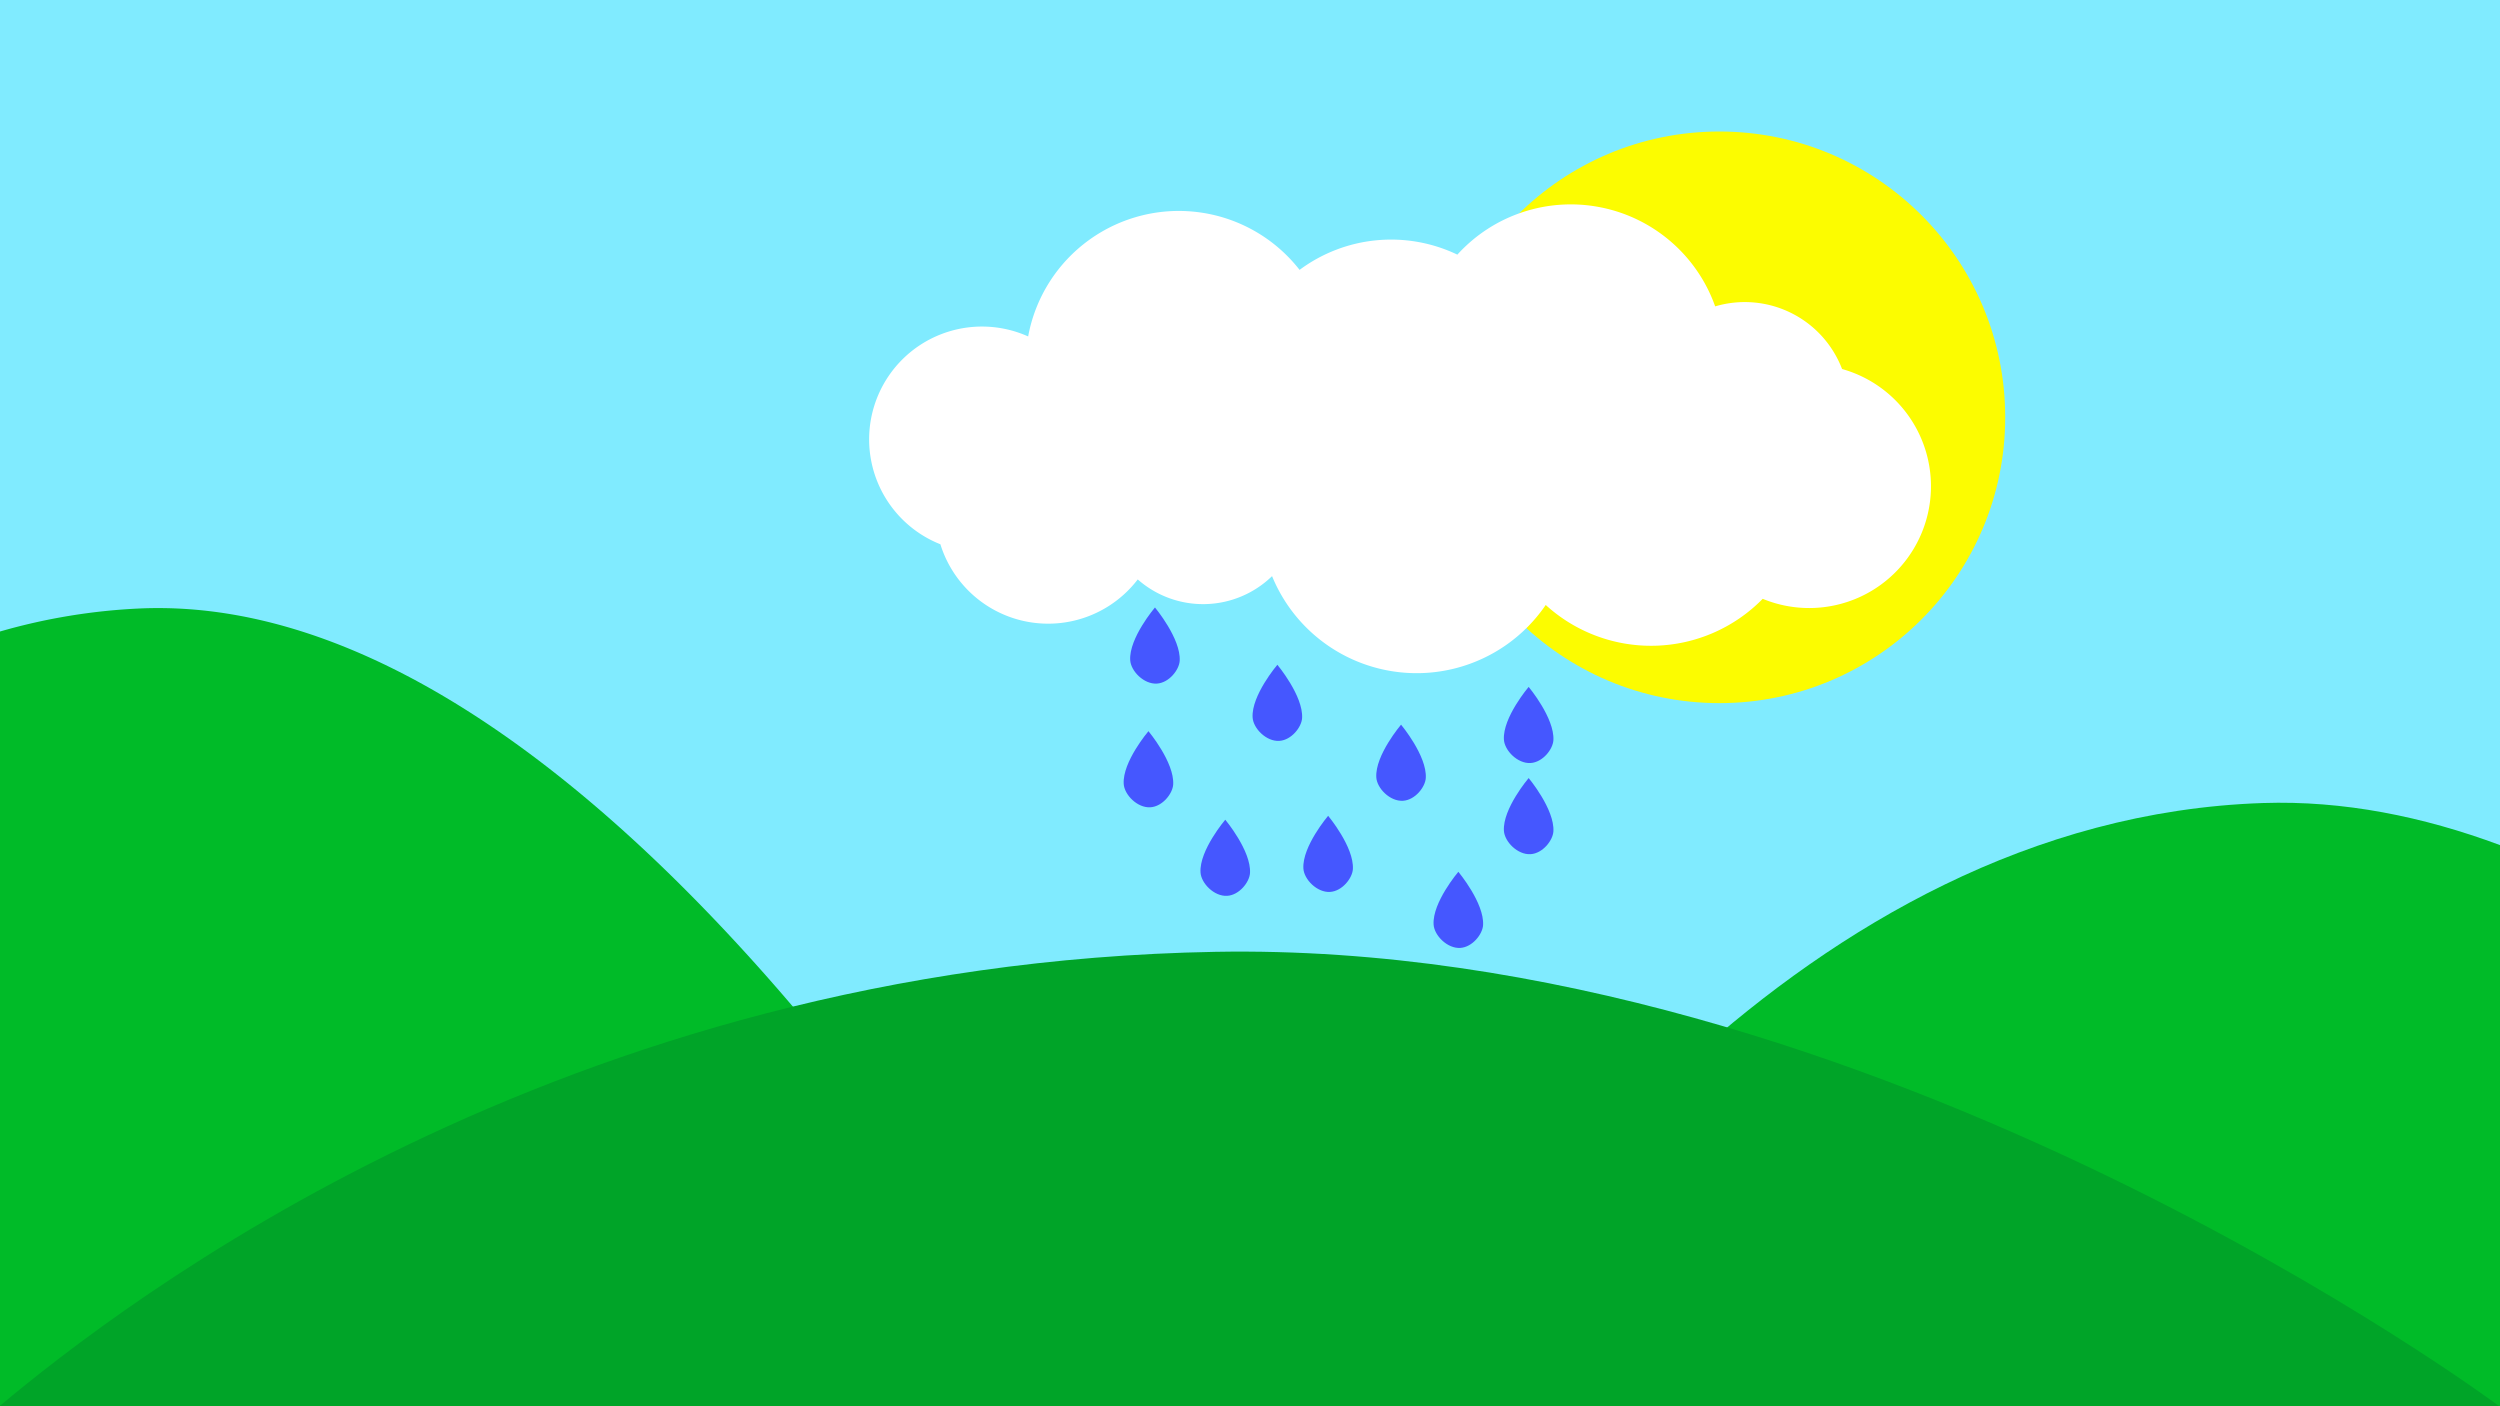 <svg xmlns="http://www.w3.org/2000/svg" viewBox="0 0 1920 1080"><defs><style>.cls-1{fill:#80ebff;}.cls-2{fill:#00bb28;}.cls-3{fill:#00a428;}.cls-4{fill:#fcfc00;}.cls-5{fill:#4557ff;}.cls-6{fill:#fff;}</style></defs><title>sunrain-paysage</title><g id="sunrain-paysage"><rect id="sky" class="cls-1" width="1920" height="1080"/><path id="_3rd-col" data-name="3rd-col" class="cls-2" d="M1920,1080H1076c67.23-105.19,305.23-451.27,661.83-463.27,61.81-2.08,123.09,10.33,182.17,32.31"/><path id="_2st-col" data-name="2st-col" class="cls-2" d="M0,485A462,462,0,0,1,107.58,467.3C475.61,451.34,825,1080,825,1080H0"/><path id="_1st-col" data-name="1st-col" class="cls-3" d="M-.5,1080c94.88-79.24,430.75-340,934-349,505.81-9.09,986,349,986,349Z"/><circle id="sun" class="cls-4" cx="1320.5" cy="320.5" r="219.5"/><g id="rain-4" data-name="rain"><path class="cls-5" d="M962,551c.5,8.45,10.56,18.61,20.49,18,9.39-.59,17.12-10.59,17.52-17.52,1-17-19-40.94-19-40.94S961,534.05,962,551Z"/><path class="cls-5" d="M1057,597c.5,8.45,10.56,18.61,20.49,18,9.39-.59,17.12-10.59,17.52-17.52,1-17-19-40.94-19-40.94S1056,580.05,1057,597Z"/><path class="cls-5" d="M1155,638c.5,8.45,10.56,18.61,20.49,18,9.39-.59,17.12-10.59,17.52-17.52,1-17-19-40.94-19-40.94S1154,621.05,1155,638Z"/><path class="cls-5" d="M1001,667c.5,8.45,10.56,18.61,20.49,18,9.39-.59,17.12-10.59,17.52-17.52,1-17-19-40.94-19-40.94S1000,650.05,1001,667Z"/><path class="cls-5" d="M1101,710c.5,8.45,10.56,18.61,20.49,18,9.39-.59,17.12-10.59,17.52-17.52,1-17-19-40.94-19-40.94S1100,693.05,1101,710Z"/><path class="cls-5" d="M868,507c.5,8.45,10.56,18.61,20.49,18,9.39-.59,17.12-10.59,17.52-17.52,1-17-19-40.94-19-40.94S867,490.05,868,507Z"/><path class="cls-5" d="M863,602c.5,8.45,10.56,18.61,20.49,18,9.39-.59,17.12-10.59,17.52-17.52,1-17-19-40.94-19-40.94S862,585.05,863,602Z"/><path class="cls-5" d="M922,670c.5,8.45,10.56,18.61,20.49,18,9.39-.59,17.12-10.59,17.52-17.52,1-17-19-40.94-19-40.94S921,653.05,922,670Z"/><path class="cls-5" d="M1155,568c.5,8.45,10.56,18.61,20.49,18,9.39-.59,17.12-10.59,17.52-17.52,1-17-19-40.94-19-40.94S1154,551.05,1155,568Z"/></g><path id="white-cloud" class="cls-6" d="M1414.73,283.45a80,80,0,0,0-97.48-48.15,117.65,117.65,0,0,0-198-39.74,117.78,117.78,0,0,0-121.17,11.71,117.65,117.65,0,0,0-208.46,51.12A86.65,86.65,0,1,0,722.22,418a86.65,86.65,0,0,0,151.57,27,75.93,75.93,0,0,0,103.15-2.53,120,120,0,0,0,210.18,22.15,120,120,0,0,0,166.64-4.73,93.52,93.52,0,1,0,61-176.47Z"/></g></svg>